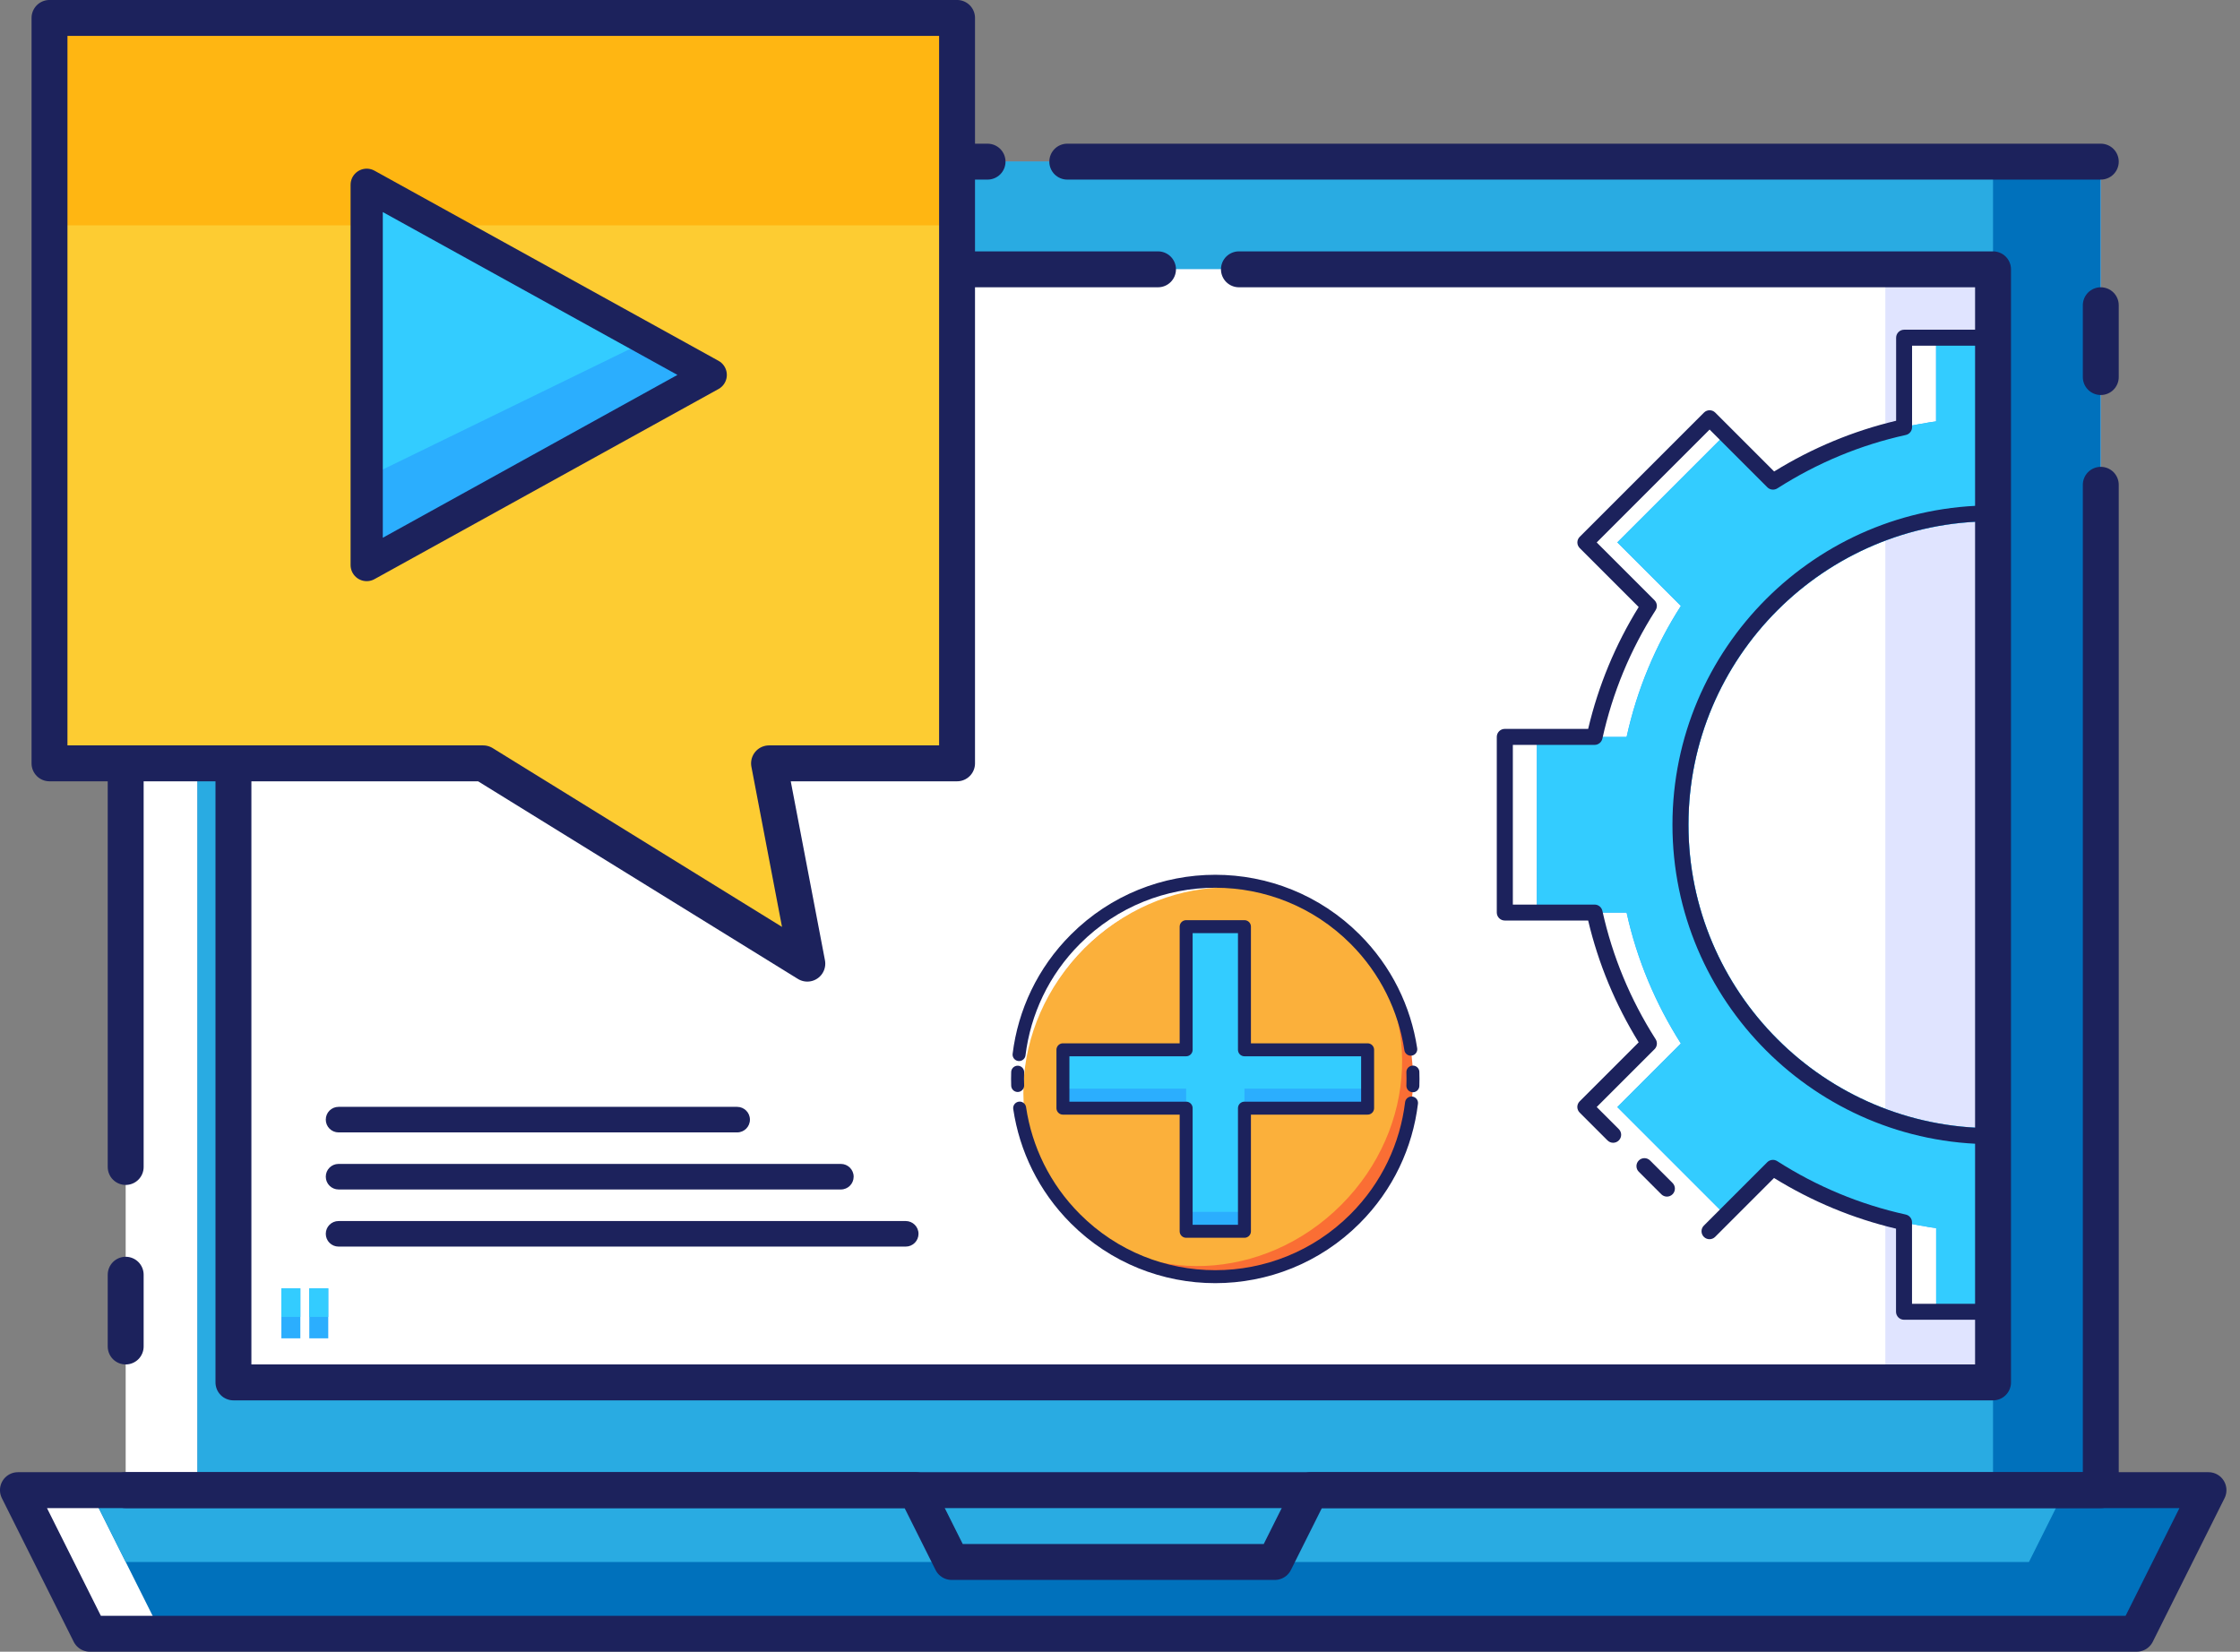 <?xml version="1.0" encoding="utf-8"?>
<!-- Generator: Adobe Illustrator 26.0.2, SVG Export Plug-In . SVG Version: 6.00 Build 0)  -->
<svg version="1.1" id="Calque_1" xmlns="http://www.w3.org/2000/svg" xmlns:xlink="http://www.w3.org/1999/xlink" x="0px" y="0px"
	 viewBox="0 0 417.22 307.69" style="enable-background:new 0 0 417.22 307.69;" xml:space="preserve">
<rect x="0" y="0" width="417.22" height="307.69" fill="#808080" stroke="none"/>
<style type="text/css">
	.st0{fill:#FFFFFF;}
	.st1{fill:#2BAEFE;}
	.st2{fill:#33CCFF;}
	.st3{fill:#FFB612;}
	.st4{fill:#FDCC32;}
	.st5{fill:#FA6E34;}
	.st6{fill:#FA8840;}
	.st7{fill:none;stroke:#1C225C;stroke-width:6.619;stroke-linecap:round;stroke-linejoin:round;stroke-miterlimit:10;}
	.st8{fill:none;stroke:#1C225C;stroke-width:2.772;stroke-linecap:round;stroke-linejoin:round;stroke-miterlimit:10;}
	.st9{fill:none;stroke:#1C225C;stroke-width:4.251;stroke-linecap:round;stroke-linejoin:round;stroke-miterlimit:10;}
	.st10{fill:#0071BC;}
	.st11{fill:#29ABE2;}
	.st12{fill:#E0E4FF;}
	.st13{fill:#1C225C;}
	.st14{clip-path:url(#SVGID_00000150824604659760999580000010459380362177686165_);}
	.st15{fill:none;stroke:#1C225C;stroke-width:6.689;stroke-linecap:round;stroke-linejoin:round;stroke-miterlimit:10;}
	.st16{fill:none;stroke:#1C225C;stroke-width:6;stroke-linecap:round;stroke-linejoin:round;stroke-miterlimit:10;}
	.st17{fill:#FBB03B;}
	.st18{fill:none;stroke:#1C225C;stroke-width:2.415;stroke-linecap:round;stroke-linejoin:round;stroke-miterlimit:10;}
	.st19{fill:none;stroke:#B9D5EA;stroke-width:14;stroke-linecap:round;stroke-miterlimit:10;}
	.st20{fill:#B9D5EA;}
	.st21{fill:#48BDFF;}
	.st22{fill:#DFE8ED;}
	.st23{fill:#000072;}
	.st24{opacity:0.3;}
	.st25{opacity:0.55;}
	.st26{fill:#F2355D;}
	.st27{fill:#8AC457;}
	.st28{fill:#E9F0F4;}
	.st29{opacity:0.31;}
	.st30{fill:none;stroke:#1C225C;stroke-width:2.755;stroke-linecap:round;stroke-linejoin:round;stroke-miterlimit:10;}
	.st31{fill:none;stroke:#1C225C;stroke-width:2.53;stroke-linecap:round;stroke-linejoin:round;stroke-miterlimit:10;}
	.st32{fill:none;stroke:#1C225C;stroke-width:1.986;stroke-linecap:round;stroke-linejoin:round;stroke-miterlimit:10;}
</style>
<g>
	<g>
		<rect x="23.41" y="30.11" class="st0" width="367.88" height="247.48"/>
		<rect x="36.79" y="30.11" class="st10" width="354.5" height="247.48"/>
		<rect x="36.79" y="30.11" class="st11" width="334.43" height="247.48"/>
		<rect x="43.48" y="50.17" class="st12" width="327.75" height="207.35"/>
		<rect x="43.48" y="50.17" class="st0" width="307.68" height="207.35"/>
		<g>
			<defs>
				<rect id="SVGID_1_" x="196.07" y="50.43" width="175.38" height="206.24"/>
			</defs>
			<clipPath id="SVGID_00000165945452220049901520000000082511489303943049_">
				<use xlink:href="#SVGID_1_"  style="overflow:visible;"/>
			</clipPath>
			<g style="clip-path:url(#SVGID_00000165945452220049901520000000082511489303943049_);">
				<g>
					<path class="st0" d="M445.01,137.28c-1.93-8.81-5.41-17.02-10.11-24.4l11.84-11.84l-6.24-6.23l-3.73-3.73l-6.29-6.29
						l-5.83-5.83l-1.06-1.06l-4.46,4.46l-7.35,7.35c-0.88-0.55-1.76-1.09-2.66-1.62c-0.45-0.25-0.89-0.51-1.35-0.76
						c-0.45-0.25-0.91-0.5-1.37-0.74c-0.09-0.05-0.18-0.1-0.27-0.15c-0.56-0.3-1.14-0.59-1.73-0.88c-0.13-0.07-0.27-0.13-0.4-0.19
						c-0.73-0.36-1.46-0.7-2.21-1.03c-0.1-0.04-0.19-0.09-0.29-0.13c-0.1-0.04-0.21-0.09-0.31-0.14c-0.05-0.01-0.1-0.04-0.16-0.07
						c-0.09-0.04-0.19-0.08-0.28-0.12c-0.52-0.22-1.05-0.45-1.58-0.65c-0.71-0.29-1.42-0.56-2.13-0.83
						c-0.36-0.13-0.74-0.27-1.11-0.39c-0.53-0.18-1.07-0.36-1.62-0.55c-0.27-0.09-0.54-0.18-0.81-0.26c-0.01,0-0.01,0-0.02-0.01
						c-0.66-0.19-1.32-0.39-2.01-0.58c-0.3-0.09-0.61-0.18-0.91-0.26c-0.61-0.17-1.23-0.33-1.84-0.47c-0.38-0.1-0.76-0.19-1.14-0.26
						c-0.07-0.02-0.13-0.04-0.21-0.05V62.91h-32.72v16.65c-0.03,0-0.07,0.01-0.1,0.02c-0.04,0.01-0.08,0.01-0.12,0.03
						c-0.59,0.13-1.18,0.27-1.77,0.42c-0.24,0.06-0.48,0.11-0.71,0.18l-0.58,0.16c-0.4,0.1-0.8,0.22-1.2,0.34
						c-0.18,0.05-0.36,0.1-0.54,0.15c-0.18,0.05-0.36,0.1-0.54,0.16c-0.14,0.04-0.27,0.08-0.4,0.13c-0.57,0.18-1.14,0.36-1.7,0.56
						c-0.3,0.1-0.59,0.2-0.89,0.3c-0.18,0.06-0.36,0.12-0.55,0.19c-0.19,0.06-0.37,0.13-0.55,0.2c-0.2,0.07-0.4,0.15-0.6,0.23
						c-0.33,0.12-0.65,0.25-0.97,0.38c-0.01-0.01-0.01,0-0.03,0.01c-0.27,0.11-0.56,0.22-0.83,0.33c-0.02,0.01-0.04,0.01-0.06,0.02
						c-0.7,0.29-1.37,0.59-2.07,0.88c-0.02,0.01-0.04,0.02-0.07,0.03c-0.01,0.01-0.03,0.01-0.04,0.02
						c-0.51,0.23-1.03,0.45-1.53,0.69c-0.77,0.36-1.52,0.74-2.3,1.13c-0.01,0.01-0.03,0.02-0.04,0.03
						c-0.07,0.04-0.15,0.07-0.22,0.12c-0.37,0.19-0.73,0.37-1.09,0.57c-0.57,0.3-1.14,0.62-1.7,0.94c-0.06,0.03-0.09,0.06-0.15,0.09
						c-0.26,0.15-0.52,0.3-0.78,0.45c-0.77,0.45-1.55,0.92-2.28,1.39L318.41,77.9l-23.14,23.14l11.84,11.84
						c-4.73,7.35-8.18,15.59-10.11,24.4h-16.72V170H297c1.93,8.8,5.41,17.01,10.11,24.39l-11.84,11.84l23.14,23.14l11.81-11.81
						c0.46,0.3,0.92,0.58,1.39,0.87c0.44,0.26,0.88,0.53,1.32,0.78c1,0.59,2.03,1.14,3.06,1.69c0.45,0.25,0.91,0.48,1.37,0.71
						c0.47,0.24,0.94,0.46,1.42,0.68c0.06,0.03,0.12,0.06,0.18,0.09c0.01,0.01,0.02,0.01,0.04,0.01c0.47,0.22,0.94,0.43,1.42,0.64
						c0.12,0.05,0.24,0.11,0.36,0.16c0.04,0.02,0.08,0.04,0.12,0.05c0.27,0.13,0.55,0.25,0.83,0.36c0.04,0.02,0.1,0.04,0.15,0.06
						c0.09,0.04,0.18,0.08,0.27,0.12c0.3,0.13,0.62,0.25,0.93,0.38c0.12,0.04,0.23,0.09,0.34,0.13c0.25,0.1,0.51,0.2,0.77,0.3
						c0.26,0.1,0.52,0.19,0.77,0.3c0.23,0.09,0.47,0.18,0.71,0.26c0.15,0.05,0.3,0.1,0.45,0.16c0.66,0.23,1.32,0.45,1.99,0.66
						c0.08,0.03,0.16,0.06,0.25,0.08c0.45,0.14,0.91,0.28,1.37,0.42c0.36,0.1,0.73,0.21,1.09,0.3c0.18,0.05,0.36,0.1,0.54,0.14
						c0.21,0.06,0.42,0.12,0.63,0.17c0.22,0.06,0.43,0.11,0.65,0.16c0.59,0.16,1.17,0.29,1.78,0.42c0.04,0.01,0.08,0.02,0.12,0.03
						c0.03,0.01,0.06,0.02,0.09,0.02v16.65h32.72v-16.65c0.07-0.01,0.14-0.03,0.21-0.05c0.51-0.11,1.01-0.23,1.52-0.36
						c0.43-0.1,0.86-0.21,1.29-0.33c0.43-0.11,0.85-0.23,1.28-0.35c0.38-0.1,0.76-0.22,1.14-0.33c0.04-0.01,0.1-0.02,0.14-0.04
						c0.04-0.01,0.08-0.02,0.12-0.04c0.41-0.12,0.81-0.25,1.22-0.39c0.21-0.07,0.42-0.13,0.62-0.21c0.36-0.12,0.71-0.24,1.07-0.36
						c0.36-0.13,0.71-0.25,1.06-0.39c0.3-0.1,0.59-0.22,0.88-0.33c0.55-0.21,1.1-0.43,1.64-0.65c0.09-0.03,0.17-0.07,0.26-0.1
						c0.54-0.22,1.07-0.45,1.6-0.68c0.13-0.05,0.26-0.11,0.39-0.17c0.74-0.33,1.48-0.68,2.21-1.03c0.13-0.06,0.27-0.13,0.4-0.19
						c0.59-0.28,1.17-0.57,1.73-0.88c0.09-0.04,0.18-0.1,0.27-0.15c0.46-0.25,0.92-0.49,1.37-0.74c0.45-0.25,0.9-0.51,1.35-0.76
						c0.9-0.53,1.78-1.07,2.66-1.62l7.35,7.35l4.46,4.46l2.98-2.97l20.17-20.17l-11.81-11.81l-0.03-0.03
						c4.73-7.35,8.17-15.59,10.11-24.39h16.72v-32.72H445.01z M427.52,153.64c0,31.17-25.36,56.52-56.52,56.52
						c-31.17,0-56.52-25.35-56.52-56.52c0-31.16,25.36-56.52,56.52-56.52C402.17,97.12,427.52,122.48,427.52,153.64z"/>
				</g>
				<g>
					<path class="st1" d="M445.07,137.28c-1.93-8.81-5.41-17.05-10.14-24.43l11.81-11.81l-6.24-6.23l-3.73-3.73l-6.29-6.29
						l-5.83-5.83l-1.06-1.06l-4.46,4.46l-7.35,7.35c-0.88-0.56-1.76-1.1-2.66-1.62c-0.45-0.25-0.89-0.51-1.35-0.76
						c-0.45-0.25-0.91-0.5-1.37-0.74c-0.09-0.03-0.18-0.09-0.27-0.15c-0.56-0.3-1.14-0.59-1.73-0.88c-0.13-0.07-0.27-0.13-0.4-0.19
						c-0.72-0.35-1.45-0.68-2.18-1.01c-0.01-0.01-0.01-0.01-0.02-0.02c-0.08-0.07-0.16-0.1-0.25-0.13c-0.11-0.05-0.24-0.1-0.36-0.14
						c-0.05-0.03-0.1-0.04-0.16-0.07c-0.09-0.04-0.19-0.08-0.28-0.12c-0.17-0.07-0.34-0.14-0.51-0.21c-0.36-0.15-0.71-0.3-1.07-0.45
						c-0.71-0.29-1.42-0.56-2.13-0.83c-0.36-0.13-0.74-0.27-1.11-0.39c-0.53-0.18-1.07-0.36-1.62-0.55
						c-0.19-0.07-0.39-0.13-0.58-0.19c-0.07-0.02-0.16-0.04-0.23-0.07c-0.01,0-0.01,0-0.02-0.01c-0.66-0.19-1.32-0.39-2.01-0.58
						c-0.3-0.09-0.61-0.18-0.91-0.26c-0.61-0.17-1.23-0.33-1.84-0.47c-0.3-0.07-0.62-0.13-0.93-0.19c-0.07-0.03-0.14-0.05-0.21-0.07
						c-0.07-0.02-0.13-0.04-0.21-0.05V62.91h-26.77V78.5c-0.09,0-0.15,0.03-0.21,0.03c-0.74,0.09-1.46,0.21-2.18,0.36
						c-0.48,0.06-0.95,0.15-1.4,0.24c-0.23,0.04-0.46,0.08-0.68,0.13c-0.42,0.07-0.82,0.16-1.25,0.25
						c-0.07,0.01-0.16,0.03-0.24,0.06c-0.03,0-0.07,0.01-0.1,0.02c-0.04,0.01-0.08,0.01-0.12,0.03s-0.07,0.03-0.11,0.04
						c-0.12,0.03-0.24,0.06-0.36,0.09c-0.43,0.09-0.87,0.19-1.3,0.29c-0.24,0.06-0.48,0.11-0.71,0.18l-0.58,0.16
						c-0.4,0.1-0.8,0.22-1.2,0.34c-0.04,0.01-0.09,0.03-0.13,0.04c-0.13,0.04-0.27,0.07-0.4,0.1c-0.18,0.05-0.36,0.1-0.54,0.16
						c-0.14,0.04-0.27,0.08-0.4,0.13c-0.57,0.18-1.14,0.36-1.7,0.56c-0.3,0.1-0.59,0.2-0.89,0.3c-0.18,0.06-0.36,0.12-0.55,0.19
						c-0.19,0.06-0.37,0.13-0.55,0.2c-0.2,0.07-0.4,0.15-0.6,0.23c-0.33,0.12-0.65,0.25-0.97,0.38c-0.01-0.01-0.01,0-0.03,0.01
						c-0.27,0.11-0.56,0.22-0.83,0.33c-0.02,0.01-0.04,0.01-0.06,0.02c-0.7,0.29-1.37,0.59-2.07,0.88
						c-0.02,0.01-0.04,0.02-0.07,0.03c-0.01,0.01-0.03,0.01-0.04,0.02c-0.04,0.02-0.09,0.04-0.13,0.07
						c-0.45,0.21-0.86,0.39-1.31,0.59c-0.03,0-0.06,0.03-0.09,0.03c-0.77,0.36-1.52,0.74-2.3,1.13c-0.01,0.01-0.03,0.02-0.04,0.03
						c-0.01,0.01-0.03,0.01-0.04,0.03c-0.06,0.03-0.12,0.06-0.18,0.09c-0.37,0.19-0.73,0.37-1.09,0.57c-0.57,0.3-1.14,0.62-1.7,0.94
						c-0.06,0.03-0.09,0.06-0.15,0.09c-0.26,0.15-0.52,0.3-0.78,0.45c-0.77,0.45-1.55,0.92-2.28,1.39l-8.84-8.84l-20.17,20.17
						l11.84,11.84c-4.73,7.35-8.18,15.59-10.11,24.4h-16.71V170h16.71c1.93,8.8,5.42,17.01,10.11,24.39l-11.84,11.84l20.17,20.17
						l8.84-8.84c0.46,0.3,0.92,0.58,1.39,0.87c0.24,0.16,0.48,0.3,0.72,0.44c0.2,0.12,0.4,0.23,0.6,0.34c1,0.59,2.03,1.14,3.06,1.69
						c0.24,0.13,0.47,0.25,0.71,0.38c0.22,0.11,0.45,0.22,0.67,0.33c0.47,0.24,0.94,0.46,1.42,0.68c0.06,0.03,0.12,0.06,0.18,0.09
						c0.01,0.01,0.02,0.01,0.04,0.01c0.49,0.21,0.96,0.44,1.42,0.64c0.12,0.05,0.24,0.11,0.36,0.16c0.04,0.02,0.08,0.04,0.12,0.05
						c0.27,0.13,0.55,0.25,0.83,0.36c0.04,0.02,0.1,0.04,0.15,0.06c0.09,0.04,0.18,0.08,0.27,0.12c0.3,0.13,0.62,0.25,0.93,0.38
						c0.12,0.04,0.23,0.09,0.34,0.13c0.25,0.1,0.51,0.2,0.77,0.3c0.26,0.1,0.52,0.19,0.77,0.3c0.23,0.09,0.47,0.18,0.71,0.26
						c0.15,0.05,0.3,0.1,0.45,0.16c0.31,0.1,0.62,0.2,0.93,0.3c0.35,0.13,0.71,0.25,1.06,0.36c0.08,0.03,0.16,0.06,0.25,0.08
						c0.45,0.14,0.91,0.28,1.37,0.42c0.36,0.1,0.73,0.21,1.09,0.3c0.18,0.05,0.36,0.1,0.54,0.14c0.21,0.06,0.42,0.12,0.63,0.17
						c0.22,0.06,0.43,0.11,0.65,0.16c0.43,0.1,0.87,0.2,1.3,0.29c0.12,0.03,0.24,0.06,0.36,0.09c0.04,0.01,0.07,0.02,0.12,0.04
						c0.04,0.01,0.08,0.02,0.12,0.03c0.03,0.01,0.06,0.02,0.09,0.02c0.08,0.03,0.16,0.04,0.24,0.06c0.42,0.1,0.83,0.18,1.25,0.25
						c0.22,0.05,0.45,0.09,0.68,0.13c0.45,0.09,0.92,0.18,1.4,0.24c0.71,0.15,1.43,0.27,2.18,0.36c0.06,0,0.12,0.03,0.21,0.03v15.58
						h26.77v-16.65c0.07-0.01,0.14-0.03,0.21-0.05c0.07-0.01,0.13-0.04,0.21-0.07c0.44-0.09,0.88-0.19,1.31-0.29
						c0.43-0.1,0.86-0.21,1.29-0.33c0.43-0.11,0.85-0.23,1.28-0.35c0.38-0.1,0.76-0.22,1.14-0.33c0.04-0.01,0.1-0.02,0.14-0.04
						c0.04-0.01,0.08-0.02,0.12-0.04c0.41-0.12,0.81-0.25,1.22-0.39c0.21-0.07,0.42-0.13,0.62-0.21c0.24-0.07,0.48-0.15,0.71-0.23
						c0.12-0.04,0.24-0.08,0.36-0.13c0.36-0.13,0.71-0.25,1.06-0.39c0.3-0.1,0.59-0.22,0.88-0.33c0.24-0.1,0.48-0.19,0.71-0.29
						c0.31-0.12,0.62-0.24,0.94-0.36c0.09-0.03,0.17-0.07,0.26-0.1c0.22-0.09,0.45-0.18,0.68-0.27c0.16-0.07,0.33-0.14,0.51-0.22
						c0.19-0.07,0.38-0.16,0.56-0.24c0.08-0.03,0.16-0.04,0.25-0.13c0.01-0.01,0.01-0.01,0.02-0.02c0.74-0.33,1.46-0.66,2.18-1.01
						c0.13-0.06,0.27-0.13,0.4-0.19c0.59-0.28,1.17-0.57,1.73-0.88c0.09-0.06,0.18-0.12,0.27-0.15c0.46-0.25,0.92-0.49,1.37-0.74
						c0.45-0.25,0.9-0.51,1.35-0.76c0.9-0.52,1.78-1.06,2.66-1.62l7.35,7.35l4.46,4.46l2.98-2.97l20.17-20.17l-11.81-11.81
						c4.73-7.38,8.2-15.62,10.14-24.42h16.66v-32.72H445.07z M371.01,97.12c31.16,0,56.52,25.36,56.52,56.52
						c0,31.17-25.36,56.52-56.52,56.52c-31.17,0-56.52-25.35-56.52-56.52C314.48,122.48,339.84,97.12,371.01,97.12z"/>
				</g>
				<g>
					<path class="st2" d="M436.09,137.28c-1.94-8.81-5.42-17.02-10.11-24.4l11.84-11.84l-17.63-17.63l-1.06-1.06l-7.35,7.35
						c-0.88-0.56-1.76-1.1-2.66-1.62c-0.45-0.25-0.89-0.51-1.35-0.76c-0.45-0.25-0.91-0.5-1.37-0.74c-0.09-0.03-0.18-0.09-0.27-0.15
						c-0.56-0.3-1.14-0.59-1.73-0.88c-0.13-0.07-0.27-0.13-0.4-0.19c-0.72-0.35-1.45-0.68-2.18-1.01c-0.1-0.04-0.2-0.1-0.31-0.15
						c-0.1-0.04-0.21-0.09-0.31-0.14c-0.05-0.01-0.1-0.04-0.16-0.07c-0.09-0.04-0.19-0.08-0.28-0.12c-0.17-0.07-0.34-0.14-0.51-0.21
						c-0.36-0.15-0.71-0.3-1.07-0.45c-0.71-0.29-1.42-0.56-2.13-0.83c-0.36-0.13-0.74-0.27-1.11-0.39
						c-0.53-0.18-1.07-0.36-1.62-0.55c-0.19-0.07-0.39-0.13-0.58-0.19c-0.07-0.02-0.16-0.04-0.23-0.07c-0.01,0-0.01,0-0.02-0.01
						c-0.66-0.19-1.32-0.39-2.01-0.58c-0.3-0.09-0.61-0.18-0.91-0.26c-0.61-0.17-1.23-0.33-1.84-0.47c-0.3-0.07-0.62-0.13-0.93-0.19
						c-0.63-0.15-1.26-0.29-1.9-0.42c-2.43-0.5-4.91-0.87-7.44-1.13V62.91h-17.84V78.5c-0.09,0-0.15,0.03-0.21,0.03
						c-0.74,0.09-1.46,0.21-2.18,0.36c-0.48,0.06-0.95,0.15-1.4,0.24c-0.23,0.04-0.46,0.08-0.68,0.13
						c-0.42,0.07-0.82,0.16-1.25,0.25c-0.07,0.01-0.16,0.03-0.24,0.06c-0.03,0-0.07,0.01-0.1,0.02c-0.04,0.01-0.08,0.01-0.12,0.03
						s-0.07,0.03-0.11,0.04c-0.12,0.03-0.24,0.06-0.36,0.09c-0.43,0.09-0.87,0.19-1.3,0.29c-0.24,0.06-0.48,0.11-0.71,0.18
						l-0.58,0.16c-0.4,0.1-0.8,0.22-1.2,0.34c-0.04,0.01-0.09,0.03-0.13,0.04c-0.13,0.04-0.27,0.07-0.4,0.1
						c-0.18,0.05-0.36,0.1-0.54,0.16c-0.14,0.04-0.27,0.08-0.4,0.13c-0.57,0.18-1.14,0.36-1.7,0.56c-0.3,0.1-0.59,0.2-0.89,0.3
						c-0.18,0.06-0.36,0.12-0.55,0.19c-0.19,0.06-0.37,0.13-0.55,0.2c-0.2,0.07-0.4,0.15-0.6,0.23c-0.33,0.12-0.65,0.25-0.97,0.38
						c-0.01-0.01-0.01,0-0.03,0.01c-0.27,0.11-0.56,0.22-0.83,0.33c-0.02,0.01-0.04,0.01-0.06,0.02c-0.7,0.29-1.37,0.59-2.07,0.88
						c-0.02,0.01-0.04,0.02-0.07,0.03c-0.01,0.01-0.03,0.01-0.04,0.02c-0.04,0.02-0.09,0.04-0.13,0.07
						c-0.45,0.21-0.86,0.39-1.31,0.59c-0.03,0-0.06,0.03-0.09,0.03c-0.77,0.36-1.52,0.74-2.3,1.13c-0.01,0.01-0.03,0.02-0.04,0.03
						c-0.01,0.01-0.03,0.01-0.04,0.03c-0.06,0.03-0.12,0.06-0.18,0.09c-0.37,0.19-0.73,0.37-1.09,0.57c-0.57,0.3-1.14,0.62-1.7,0.94
						c-0.06,0.03-0.09,0.06-0.15,0.09c-0.26,0.15-0.52,0.3-0.78,0.45c-0.77,0.45-1.55,0.92-2.28,1.39l-8.84-8.84l-20.17,20.17
						l11.84,11.84c-4.73,7.35-8.18,15.59-10.11,24.4h-16.71V170h16.71c1.93,8.8,5.42,17.01,10.11,24.39l-11.84,11.84l20.17,20.17
						l8.84-8.84c0.46,0.3,0.92,0.58,1.39,0.87c0.24,0.16,0.48,0.3,0.72,0.44c0.2,0.12,0.4,0.23,0.6,0.34c1,0.59,2.03,1.14,3.06,1.69
						c0.24,0.13,0.47,0.25,0.71,0.38c0.22,0.11,0.45,0.22,0.67,0.33c0.47,0.24,0.94,0.46,1.42,0.68c0.06,0.03,0.12,0.06,0.18,0.09
						c0.01,0.01,0.02,0.01,0.04,0.01c0.49,0.21,0.96,0.44,1.42,0.64c0.12,0.05,0.24,0.11,0.36,0.16c0.04,0.02,0.08,0.04,0.12,0.05
						c0.27,0.13,0.55,0.25,0.83,0.36c0.04,0.02,0.1,0.04,0.15,0.06c0.09,0.04,0.18,0.08,0.27,0.12c0.3,0.13,0.62,0.25,0.93,0.38
						c0.12,0.04,0.23,0.09,0.34,0.13c0.25,0.1,0.51,0.2,0.77,0.3c0.26,0.1,0.52,0.19,0.77,0.3c0.23,0.09,0.47,0.18,0.71,0.26
						c0.15,0.05,0.3,0.1,0.45,0.16c0.31,0.1,0.62,0.2,0.93,0.3c0.35,0.13,0.71,0.25,1.06,0.36c0.08,0.03,0.16,0.06,0.25,0.08
						c0.45,0.14,0.91,0.28,1.37,0.42c0.36,0.1,0.73,0.21,1.09,0.3c0.18,0.05,0.36,0.1,0.54,0.14c0.21,0.06,0.42,0.12,0.63,0.17
						c0.22,0.06,0.43,0.11,0.65,0.16c0.43,0.1,0.87,0.2,1.3,0.29c0.12,0.03,0.24,0.06,0.36,0.09c0.04,0.01,0.07,0.02,0.12,0.04
						c0.04,0.01,0.08,0.02,0.12,0.03c0.03,0.01,0.06,0.02,0.09,0.02c0.08,0.03,0.16,0.04,0.24,0.06c0.42,0.1,0.83,0.18,1.25,0.25
						c0.22,0.05,0.45,0.09,0.68,0.13c0.45,0.09,0.92,0.18,1.4,0.24c0.71,0.15,1.43,0.27,2.18,0.36c0.06,0,0.12,0.03,0.21,0.03v15.58
						h17.84v-15.23c2.53-0.26,5.01-0.63,7.44-1.13c0.64-0.13,1.27-0.27,1.9-0.42c0.44-0.09,0.88-0.19,1.31-0.29
						c0.43-0.1,0.86-0.21,1.29-0.33c0.43-0.11,0.85-0.23,1.28-0.35c0.38-0.1,0.76-0.22,1.14-0.33c0.04-0.01,0.1-0.02,0.14-0.04
						c0.04-0.01,0.08-0.02,0.12-0.04c0.41-0.12,0.81-0.25,1.22-0.39c0.21-0.07,0.42-0.13,0.62-0.21c0.24-0.07,0.48-0.15,0.71-0.23
						c0.12-0.04,0.24-0.08,0.36-0.13c0.36-0.13,0.71-0.25,1.06-0.39c0.3-0.1,0.59-0.22,0.88-0.33c0.24-0.1,0.48-0.19,0.71-0.29
						c0.31-0.12,0.62-0.24,0.94-0.36c0.09-0.03,0.17-0.07,0.26-0.1c0.22-0.09,0.45-0.18,0.68-0.27c0.16-0.07,0.33-0.14,0.51-0.22
						c0.14-0.06,0.28-0.13,0.42-0.19c0.14-0.06,0.27-0.13,0.42-0.19c0.74-0.33,1.46-0.66,2.18-1.01c0.13-0.06,0.27-0.13,0.4-0.19
						c0.59-0.28,1.17-0.57,1.73-0.88c0.09-0.06,0.18-0.12,0.27-0.15c0.46-0.25,0.92-0.49,1.37-0.74c0.45-0.25,0.9-0.51,1.35-0.76
						c0.9-0.52,1.78-1.06,2.66-1.62l7.35,7.35l1.06-1.06l17.63-17.63l-11.84-11.84c4.73-7.35,8.17-15.59,10.11-24.39h16.71v-32.72
						H436.09z M371.01,210.15c-31.17,0-56.52-25.35-56.52-56.52c0-31.16,25.36-56.52,56.52-56.52c31.16,0,56.52,25.36,56.52,56.52
						C427.52,184.8,402.17,210.15,371.01,210.15z"/>
				</g>
				<g>
					<g>
						<path class="st13" d="M387.36,245.85h-32.72c-0.82,0-1.49-0.67-1.49-1.49v-15.48c-8.02-1.9-15.65-5.07-22.72-9.44
							l-10.97,10.97c-0.58,0.58-1.52,0.58-2.1,0c-0.58-0.58-0.58-1.52,0-2.1l11.81-11.81c0.49-0.49,1.26-0.58,1.85-0.2
							c7.39,4.73,15.45,8.08,23.94,9.95c0.68,0.15,1.17,0.75,1.17,1.45v15.18h29.75V227.7c0-0.7,0.49-1.3,1.17-1.45
							c8.46-1.86,16.51-5.21,23.93-9.95c0.59-0.38,1.36-0.29,1.85,0.2l10.76,10.76l21.03-21.03l-10.77-10.77
							c-0.49-0.49-0.58-1.27-0.2-1.85c4.7-7.34,8.03-15.39,9.91-23.92c0.15-0.68,0.76-1.17,1.45-1.17h15.23v-29.75h-15.23
							c-0.7,0-1.3-0.49-1.45-1.17c-1.87-8.48-5.21-16.53-9.92-23.91c-0.37-0.59-0.29-1.36,0.2-1.85l10.78-10.78l-4.12-4.12
							c-0.58-0.58-0.58-1.52,0-2.1c0.58-0.58,1.52-0.58,2.1,0l5.18,5.18c0.28,0.28,0.44,0.66,0.44,1.05c0,0.4-0.16,0.77-0.44,1.05
							l-10.99,10.99c4.35,7.06,7.52,14.68,9.41,22.69h15.53c0.82,0,1.49,0.67,1.49,1.49V170c0,0.82-0.67,1.49-1.49,1.49H446.2
							c-1.9,8.05-5.06,15.68-9.41,22.7l10.98,10.98c0.28,0.28,0.44,0.66,0.44,1.05s-0.16,0.77-0.44,1.05l-23.14,23.14
							c-0.58,0.58-1.52,0.58-2.1,0l-10.97-10.97c-7.09,4.38-14.72,7.55-22.72,9.45v15.48C388.85,245.19,388.19,245.85,387.36,245.85
							z"/>
					</g>
					<g>
						<path class="st13" d="M300.46,212.88c-0.38,0-0.76-0.15-1.05-0.44l-5.18-5.18c-0.28-0.28-0.44-0.66-0.44-1.05
							s0.16-0.77,0.44-1.05l10.99-10.99c-4.35-7.06-7.52-14.68-9.41-22.69h-15.53c-0.82,0-1.49-0.67-1.49-1.49v-32.72
							c0-0.82,0.67-1.49,1.49-1.49h15.53c1.9-8.05,5.06-15.68,9.41-22.7l-10.98-10.98c-0.28-0.28-0.44-0.66-0.44-1.05
							c0-0.4,0.16-0.77,0.44-1.05l23.14-23.14c0.58-0.58,1.52-0.58,2.1,0l10.97,10.97c7.09-4.38,14.72-7.55,22.72-9.45V62.91
							c0-0.82,0.67-1.49,1.49-1.49h32.72c0.82,0,1.49,0.67,1.49,1.49v15.48c8.02,1.9,15.65,5.07,22.72,9.44l10.97-10.97
							c0.58-0.58,1.52-0.58,2.1,0s0.58,1.52,0,2.1l-11.81,11.81c-0.5,0.5-1.26,0.58-1.85,0.2c-7.39-4.73-15.45-8.08-23.94-9.95
							c-0.68-0.15-1.17-0.75-1.17-1.45V64.4h-29.75v15.18c0,0.7-0.49,1.3-1.17,1.45c-8.46,1.86-16.51,5.21-23.93,9.95
							c-0.59,0.37-1.36,0.29-1.85-0.2l-10.76-10.76l-21.03,21.03l10.77,10.77c0.49,0.49,0.58,1.27,0.2,1.85
							c-4.7,7.34-8.03,15.39-9.91,23.92c-0.15,0.68-0.76,1.17-1.45,1.17h-15.23v29.75h15.23c0.7,0,1.3,0.49,1.45,1.17
							c1.87,8.48,5.21,16.53,9.92,23.91c0.37,0.59,0.29,1.36-0.2,1.85l-10.78,10.78l4.12,4.12c0.58,0.58,0.58,1.52,0,2.1
							C301.22,212.74,300.84,212.88,300.46,212.88z"/>
					</g>
					<g>
						<path class="st13" d="M310.48,222.91c-0.38,0-0.76-0.15-1.05-0.44l-4.19-4.19c-0.58-0.58-0.58-1.52,0-2.1
							c0.58-0.58,1.52-0.58,2.1,0l4.19,4.19c0.58,0.58,0.58,1.52,0,2.1C311.24,222.76,310.86,222.91,310.48,222.91z"/>
					</g>
					<g>
						<path class="st13" d="M371.01,94.15c-32.81,0-59.5,26.69-59.5,59.49c0,32.8,26.69,59.5,59.5,59.5
							c32.8,0,59.49-26.69,59.49-59.5C430.49,120.83,403.81,94.15,371.01,94.15z M371.01,210.15c-31.17,0-56.52-25.35-56.52-56.52
							c0-31.16,25.36-56.52,56.52-56.52c31.16,0,56.52,25.36,56.52,56.52C427.52,184.8,402.17,210.15,371.01,210.15z"/>
					</g>
				</g>
			</g>
		</g>
		<polygon class="st0" points="3.34,277.59 16.72,304.34 397.98,304.34 411.35,277.59 		"/>
		<polygon class="st10" points="411.35,277.59 397.98,304.34 30.1,304.34 16.72,277.59 		"/>
		<polygon class="st11" points="384.6,277.59 377.91,290.97 23.41,290.97 16.72,277.59 		"/>
		<g>
			<polyline class="st15" points="230.76,50.17 371.22,50.17 371.22,257.52 43.48,257.52 43.48,50.17 215.69,50.17 			"/>
			<line class="st15" x1="198.79" y1="30.11" x2="391.29" y2="30.11"/>
			<polyline class="st15" points="23.41,217.39 23.41,30.11 183.94,30.11 			"/>
			<polyline class="st15" points="391.29,90.31 391.29,277.59 23.41,277.59 			"/>
			<line class="st15" x1="391.29" y1="56.86" x2="391.29" y2="70.24"/>
			<line class="st15" x1="23.41" y1="250.83" x2="23.41" y2="237.46"/>
			<polygon class="st15" points="244.14,277.59 237.45,290.97 177.25,290.97 170.56,277.59 3.34,277.59 16.72,304.34 397.98,304.34 
				411.35,277.59 			"/>
		</g>
		<rect x="52.41" y="240" class="st1" width="3.53" height="9.31"/>
		<rect x="57.61" y="240" class="st1" width="3.53" height="9.31"/>
		<rect x="52.41" y="240" class="st2" width="3.53" height="5.32"/>
		<rect x="57.61" y="240" class="st2" width="3.53" height="5.32"/>
	</g>
	<g>
		<rect x="9.22" y="3.34" class="st3" width="169.04" height="138.86"/>
		<polygon class="st4" points="178.26,41.98 178.26,142.2 143.24,142.2 150.37,179.51 90,142.2 9.22,142.2 9.22,41.98 		"/>
		<g>
			<polygon class="st1" points="68.3,105.26 68.3,88.92 68.3,50.77 68.3,34.42 119.72,63.85 132.38,69.84 			"/>
			<polygon class="st2" points="68.3,88.92 68.3,72.57 68.3,50.77 68.3,34.42 119.72,63.85 			"/>
			<polygon class="st16" points="132.38,69.84 68.3,34.42 68.3,50.77 68.3,88.92 68.3,105.26 			"/>
		</g>
		<polygon class="st15" points="9.22,3.34 9.22,41.98 9.22,142.2 90,142.2 150.37,179.51 143.24,142.2 178.26,142.2 178.26,41.98 
			178.26,3.34 		"/>
	</g>
	<g>
		<path class="st0" d="M252.4,227.03c-0.43,0.43-0.86,0.85-1.31,1.25c-14.45,13.11-36.82,12.7-50.77-1.25
			c-13.95-13.95-14.36-36.32-1.25-50.77c0.4-0.45,0.82-0.89,1.25-1.31s0.86-0.85,1.31-1.25c14.45-13.11,36.82-12.7,50.77,1.25
			c13.95,13.95,14.36,36.32,1.25,50.77C253.24,226.17,252.83,226.61,252.4,227.03z"/>
		<path class="st5" d="M252.4,227.03c-13.95,13.95-36.31,14.37-50.76,1.24c-0.14-0.1-0.26-0.23-0.4-0.35l-0.04-0.04
			c-0.15-0.15-0.28-0.3-0.42-0.45c-0.14-0.15-0.27-0.31-0.4-0.45c-0.14-0.15-0.26-0.32-0.39-0.46c-0.26-0.32-0.52-0.62-0.77-0.94
			c-11.49-14.45-10.56-35.54,2.81-48.91c13.37-13.37,34.47-14.3,48.91-2.81c0.32,0.25,0.62,0.5,0.94,0.77
			c0.15,0.13,0.31,0.26,0.45,0.4c0.15,0.12,0.31,0.26,0.46,0.39c0.15,0.14,0.31,0.27,0.45,0.42l0.04,0.04
			c0.12,0.14,0.25,0.26,0.35,0.4C266.77,190.72,266.35,213.08,252.4,227.03z"/>
		
			<ellipse transform="matrix(0.707 -0.707 0.707 0.707 -75.648 218.503)" class="st17" cx="225.93" cy="200.57" rx="36.69" ry="33.81"/>
		<polygon class="st1" points="254.73,206.43 254.73,195.56 231.79,195.56 231.79,172.62 220.93,172.62 220.93,195.56 
			197.98,195.56 197.98,206.43 220.93,206.43 220.93,229.37 231.79,229.37 231.79,206.43 		"/>
		<polygon class="st2" points="254.73,202.8 254.73,195.56 231.79,195.56 231.79,172.62 220.93,172.62 220.93,195.56 197.98,195.56 
			197.98,202.8 220.93,202.8 220.93,225.75 231.79,225.75 231.79,202.8 		"/>
		<g>
			<path class="st18" d="M189.81,196.45c0.97-7.86,4.47-15.47,10.51-21.5c14.38-14.38,37.7-14.38,52.08,0
				c5.78,5.78,9.23,13,10.37,20.5"/>
			<path class="st18" d="M189.55,202.21c-0.03-0.83-0.03-1.65,0-2.48"/>
			<path class="st18" d="M262.91,205.47c-0.96,7.88-4.46,15.51-10.52,21.57c-14.38,14.38-37.7,14.38-52.08,0
				c-5.81-5.81-9.27-13.07-10.39-20.62"/>
			<path class="st18" d="M263.16,199.71c0.03,0.85,0.03,1.7,0,2.55"/>
			<polygon class="st18" points="254.73,206.43 254.73,195.56 231.79,195.56 231.79,172.62 220.93,172.62 220.93,195.56 
				197.98,195.56 197.98,206.43 220.93,206.43 220.93,229.37 231.79,229.37 231.79,206.43 			"/>
		</g>
	</g>
	<g>
		<g>
			<path class="st13" d="M156.62,221.58H63.06c-1.31,0-2.38-1.06-2.38-2.38s1.06-2.38,2.38-2.38h93.56c1.31,0,2.38,1.06,2.38,2.38
				S157.94,221.58,156.62,221.58z"/>
		</g>
		<g>
			<path class="st13" d="M137.3,210.95H63.06c-1.31,0-2.38-1.06-2.38-2.38s1.06-2.38,2.38-2.38h74.24c1.31,0,2.38,1.06,2.38,2.38
				S138.62,210.95,137.3,210.95z"/>
		</g>
		<g>
			<path class="st13" d="M168.7,232.22H63.06c-1.31,0-2.38-1.06-2.38-2.38s1.06-2.38,2.38-2.38H168.7c1.31,0,2.38,1.06,2.38,2.38
				S170.01,232.22,168.7,232.22z"/>
		</g>
	</g>
</g>
</svg>
